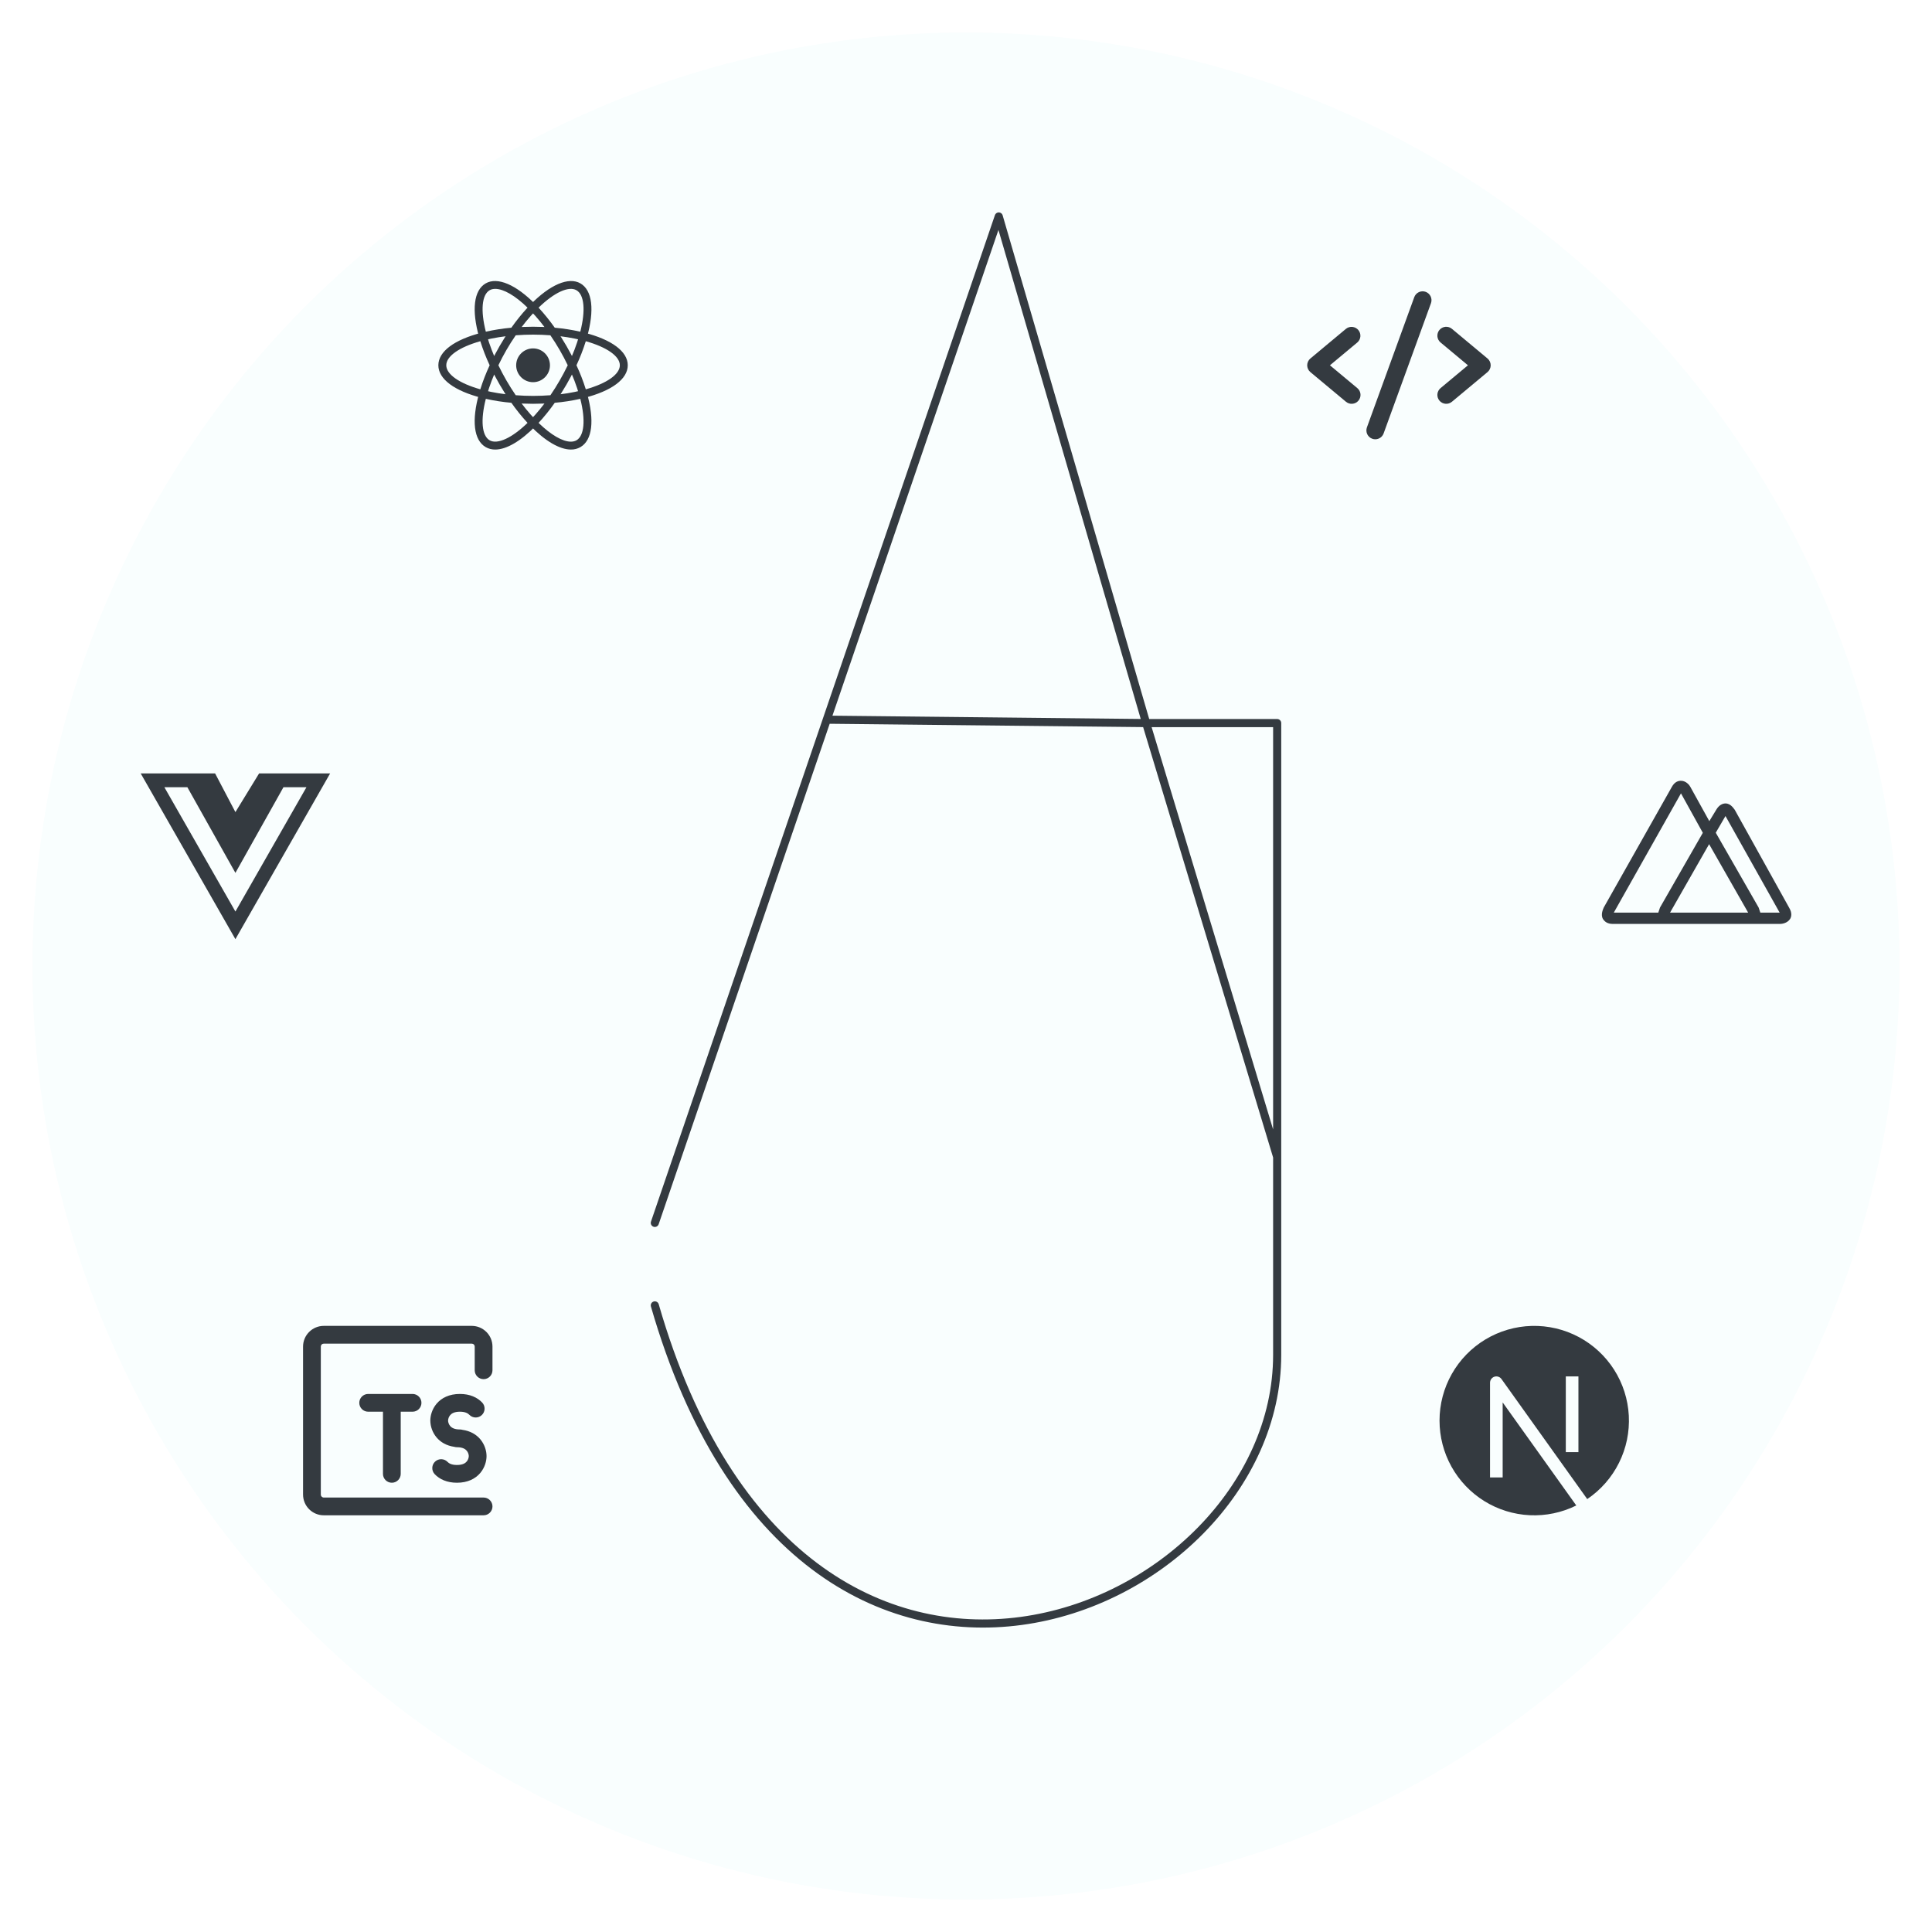 <svg width="238" height="238" viewBox="0 0 238 238" fill="none" xmlns="http://www.w3.org/2000/svg">
<g filter="url(#filter0_d_148_352)">
<circle cx="119" cy="115" r="115" fill="#F9FEFE"/>
</g>
<path d="M80.667 150.647L101.851 88.657M157.333 142.517L141.193 89.075M141.193 89.075L123.035 26.667L101.851 88.657M141.193 89.075L101.851 88.657M141.193 89.075H157.333V166.906C157.333 199.426 98.825 223.815 80.667 160.809" stroke="#343A40" stroke-linecap="round" stroke-linejoin="round"/>
<path d="M167.2 42.194L163.833 45L167.2 47.805C167.312 47.897 167.404 48.01 167.472 48.137C167.54 48.264 167.582 48.404 167.596 48.548C167.609 48.691 167.595 48.837 167.552 48.974C167.509 49.112 167.44 49.24 167.347 49.351C167.255 49.462 167.141 49.554 167.014 49.621C166.886 49.688 166.746 49.728 166.602 49.741C166.458 49.754 166.313 49.737 166.176 49.694C166.038 49.65 165.91 49.579 165.8 49.486L161.425 45.84C161.302 45.738 161.203 45.609 161.135 45.464C161.067 45.319 161.031 45.16 161.031 45C161.031 44.84 161.067 44.681 161.135 44.536C161.203 44.391 161.302 44.262 161.425 44.16L165.8 40.514C166.023 40.331 166.31 40.243 166.597 40.271C166.884 40.298 167.149 40.438 167.334 40.66C167.519 40.881 167.608 41.167 167.583 41.455C167.558 41.742 167.42 42.008 167.2 42.194ZM183.242 44.16L178.867 40.514C178.757 40.42 178.629 40.35 178.492 40.306C178.354 40.262 178.209 40.246 178.065 40.259C177.921 40.271 177.781 40.312 177.654 40.379C177.526 40.446 177.412 40.538 177.32 40.648C177.227 40.759 177.158 40.888 177.115 41.026C177.073 41.163 177.058 41.308 177.071 41.452C177.085 41.596 177.127 41.735 177.195 41.863C177.263 41.99 177.355 42.103 177.467 42.194L180.834 45L177.467 47.805C177.355 47.897 177.263 48.01 177.195 48.137C177.127 48.264 177.085 48.404 177.071 48.548C177.058 48.691 177.073 48.837 177.115 48.974C177.158 49.112 177.227 49.24 177.32 49.351C177.412 49.462 177.526 49.554 177.654 49.621C177.781 49.688 177.921 49.728 178.065 49.741C178.209 49.754 178.354 49.737 178.492 49.694C178.629 49.65 178.757 49.579 178.867 49.486L183.242 45.84C183.365 45.738 183.464 45.609 183.532 45.464C183.6 45.319 183.636 45.16 183.636 45C183.636 44.84 183.6 44.681 183.532 44.536C183.464 44.391 183.365 44.262 183.242 44.16ZM175.624 35.951C175.489 35.902 175.346 35.88 175.202 35.886C175.058 35.892 174.918 35.927 174.787 35.988C174.657 36.049 174.54 36.134 174.443 36.24C174.346 36.346 174.271 36.47 174.222 36.605L168.389 52.647C168.29 52.92 168.303 53.22 168.426 53.483C168.549 53.746 168.771 53.949 169.043 54.048C169.163 54.092 169.289 54.115 169.417 54.114C169.641 54.115 169.861 54.045 170.044 53.917C170.228 53.788 170.368 53.605 170.445 53.395L176.278 37.353C176.327 37.218 176.349 37.074 176.343 36.931C176.337 36.787 176.302 36.647 176.241 36.516C176.181 36.386 176.095 36.269 175.989 36.172C175.883 36.075 175.759 36 175.624 35.951Z" fill="#343A40"/>
<g clip-path="url(#clip0_148_352)">
<path d="M35.916 95.278H31.917L29 100.042L26.5 95.278H17.333L29 115.694L40.667 95.278H35.916ZM20.25 96.979H23.083L29 107.528L34.917 96.979H37.75L29 112.292L20.25 96.979Z" fill="#343A40"/>
</g>
<g clip-path="url(#clip1_148_352)">
<path d="M65.667 42.919C64.52 42.919 63.586 43.853 63.586 45C63.586 46.147 64.52 47.081 65.667 47.081C66.814 47.081 67.748 46.147 67.748 45C67.748 43.853 66.814 42.919 65.667 42.919ZM59.841 49.136L59.381 49.022C55.963 48.156 54 46.69 54 44.996C54 43.303 55.964 41.837 59.381 40.971L59.841 40.857L59.97 41.313C60.316 42.506 60.76 43.67 61.295 44.791L61.394 44.996L61.295 45.205C60.759 46.326 60.315 47.49 59.97 48.684L59.841 49.136ZM59.169 42.034C56.571 42.763 54.976 43.883 54.976 44.996C54.976 46.11 56.572 47.225 59.169 47.959C59.487 46.947 59.872 45.958 60.32 44.996C59.871 44.035 59.487 43.046 59.169 42.034ZM71.493 49.136L71.364 48.68C71.017 47.487 70.574 46.325 70.038 45.205L69.94 44.996L70.038 44.788C70.575 43.667 71.018 42.503 71.364 41.309L71.493 40.857L71.952 40.971C75.37 41.837 77.333 43.303 77.333 44.996C77.333 46.69 75.37 48.156 71.952 49.022L71.493 49.136ZM71.014 44.996C71.463 45.957 71.847 46.947 72.164 47.959C74.766 47.226 76.357 46.11 76.357 44.996C76.357 43.883 74.762 42.767 72.164 42.034C71.845 43.045 71.461 44.035 71.014 44.996ZM59.161 42.03L59.032 41.574C58.071 38.187 58.363 35.756 59.833 34.909C61.276 34.077 63.589 35.061 66.016 37.552L66.346 37.891L66.016 38.229C65.154 39.126 64.367 40.091 63.661 41.115L63.529 41.301L63.3 41.32C62.06 41.418 60.829 41.616 59.62 41.913L59.161 42.03ZM61.007 35.586C60.745 35.586 60.513 35.639 60.319 35.753C59.354 36.311 59.184 38.248 59.848 40.861C60.884 40.629 61.935 40.465 62.993 40.37C63.602 39.503 64.268 38.677 64.986 37.898C63.471 36.421 62.035 35.586 61.007 35.586ZM70.33 55.379C70.327 55.379 70.327 55.379 70.33 55.379C68.944 55.379 67.163 54.338 65.317 52.44L64.987 52.101L65.317 51.763C66.179 50.866 66.967 49.901 67.672 48.877L67.801 48.691L68.029 48.668C69.272 48.574 70.504 48.376 71.713 48.076L72.172 47.962L72.301 48.418C73.262 51.805 72.97 54.232 71.5 55.079C71.145 55.283 70.74 55.387 70.33 55.379ZM66.346 52.094C67.862 53.571 69.297 54.407 70.326 54.407H70.33C70.588 54.407 70.82 54.35 71.014 54.24C71.978 53.681 72.153 51.745 71.485 49.132C70.448 49.364 69.398 49.527 68.34 49.618C67.731 50.487 67.065 51.314 66.346 52.094ZM72.172 42.03L71.713 41.913C70.503 41.617 69.271 41.419 68.029 41.32L67.801 41.301L67.672 41.115C66.967 40.091 66.179 39.126 65.317 38.229L64.987 37.891L65.317 37.552C67.744 35.061 70.057 34.077 71.5 34.909C72.97 35.756 73.262 38.187 72.301 41.574L72.172 42.03ZM68.341 40.37C69.398 40.465 70.449 40.628 71.485 40.861C72.154 38.248 71.979 36.31 71.014 35.753C70.053 35.199 68.246 36.049 66.347 37.899C67.064 38.679 67.729 39.505 68.341 40.371V40.37ZM61.007 55.379C60.596 55.386 60.19 55.284 59.833 55.079C58.363 54.233 58.071 51.805 59.032 48.418L59.161 47.963L59.62 48.076C60.745 48.361 61.983 48.558 63.3 48.669L63.529 48.692L63.658 48.878C64.363 49.902 65.15 50.867 66.012 51.764L66.343 52.102L66.012 52.44C64.17 54.339 62.389 55.38 61.007 55.38V55.379ZM59.849 49.132C59.18 51.745 59.355 53.682 60.32 54.24C61.281 54.787 63.085 53.944 64.987 52.094C64.269 51.314 63.603 50.486 62.993 49.618C61.935 49.526 60.885 49.365 59.849 49.132ZM65.667 49.743C64.865 49.743 64.045 49.709 63.221 49.64L62.993 49.621L62.86 49.432C62.395 48.763 61.958 48.075 61.55 47.37C61.141 46.664 60.762 45.942 60.414 45.205L60.316 44.996L60.414 44.788C61.112 43.314 61.93 41.9 62.86 40.561L62.993 40.371L63.221 40.352C64.849 40.215 66.485 40.215 68.112 40.352L68.341 40.371L68.473 40.561C69.405 41.899 70.223 43.313 70.919 44.788L71.017 44.996L70.919 45.205C70.224 46.68 69.406 48.094 68.473 49.432L68.341 49.621L68.112 49.64C67.299 49.709 66.483 49.743 65.667 49.743ZM63.532 48.687C64.968 48.797 66.365 48.797 67.805 48.687C68.607 47.512 69.321 46.278 69.939 44.996C69.323 43.711 68.609 42.477 67.801 41.304C66.38 41.194 64.953 41.194 63.532 41.304C62.724 42.477 62.009 43.711 61.395 44.996C62.013 46.279 62.727 47.513 63.532 48.687Z" fill="#343A40"/>
</g>
<g clip-path="url(#clip2_148_352)">
<path fill-rule="evenodd" clip-rule="evenodd" d="M177.333 175.001C177.333 172.987 177.854 171.009 178.846 169.256C179.837 167.504 181.265 166.038 182.99 165.001C184.716 163.964 186.68 163.391 188.693 163.338C190.705 163.285 192.697 163.754 194.475 164.699C196.252 165.643 197.755 167.032 198.838 168.73C199.92 170.427 200.544 172.376 200.65 174.386C200.756 176.397 200.341 178.4 199.443 180.202C198.546 182.004 197.197 183.543 195.529 184.67L184.966 169.883C184.871 169.749 184.735 169.648 184.578 169.596C184.422 169.545 184.253 169.544 184.096 169.594C183.939 169.644 183.803 169.743 183.705 169.876C183.608 170.009 183.556 170.169 183.555 170.334V182.001H185.111V172.761L194.18 185.457C192.401 186.339 190.427 186.751 188.443 186.657C186.46 186.562 184.534 185.963 182.847 184.916C181.161 183.869 179.769 182.409 178.804 180.674C177.839 178.939 177.333 176.986 177.333 175.001ZM192.889 178.889V169.556H194.444V178.889H192.889Z" fill="#343A40"/>
</g>
<g clip-path="url(#clip3_148_352)">
<path d="M204.491 113.198L204.439 113.094C204.336 112.887 204.336 112.68 204.388 112.422H198.802L207.077 97.734L210.543 103.992L211.68 103.164L208.215 96.906C208.164 96.802 207.75 96.182 207.077 96.182C206.767 96.182 206.302 96.285 205.94 96.958L197.561 111.801C197.509 111.956 197.147 112.629 197.458 113.198C197.664 113.508 197.975 113.818 198.699 113.818H205.733C205.009 113.818 204.647 113.508 204.491 113.198H204.491ZM220.421 111.853L213.697 99.751C213.594 99.647 213.232 98.975 212.559 98.975C212.249 98.975 211.784 99.13 211.422 99.75L210.542 101.198V103.991L212.559 100.526L219.231 112.422H216.697C216.739 112.668 216.703 112.921 216.594 113.146L216.542 113.197C216.232 113.766 215.456 113.818 215.352 113.818H219.283C219.438 113.818 220.162 113.766 220.524 113.197C220.679 112.939 220.783 112.473 220.421 111.853ZM216.749 113.198V113.146L216.801 113.043C216.852 112.836 216.904 112.629 216.852 112.422L216.645 111.801L211.37 102.595L210.594 101.199H210.542L209.766 102.595L204.491 111.801L204.284 112.422C204.234 112.685 204.27 112.957 204.388 113.198C204.595 113.508 204.905 113.818 205.629 113.818H215.456C215.611 113.818 216.387 113.767 216.749 113.198ZM210.542 103.991L215.352 112.422H205.732L210.542 103.991Z" fill="#343A40"/>
</g>
<g clip-path="url(#clip4_148_352)">
<path d="M37.333 165.885C37.333 164.477 38.477 163.333 39.885 163.333H58.114C59.523 163.333 60.667 164.477 60.667 165.885V168.802C60.667 169.092 60.551 169.37 60.346 169.576C60.141 169.781 59.863 169.896 59.573 169.896C59.283 169.896 59.005 169.781 58.799 169.576C58.594 169.37 58.479 169.092 58.479 168.802V165.885C58.479 165.789 58.441 165.696 58.372 165.628C58.304 165.559 58.211 165.521 58.114 165.521H39.885C39.789 165.521 39.696 165.559 39.627 165.628C39.559 165.696 39.521 165.789 39.521 165.885V184.115C39.521 184.316 39.684 184.479 39.885 184.479H59.573C59.863 184.479 60.141 184.594 60.346 184.8C60.551 185.005 60.667 185.283 60.667 185.573C60.667 185.863 60.551 186.141 60.346 186.346C60.141 186.551 59.863 186.667 59.573 186.667H39.885C39.209 186.667 38.559 186.398 38.081 185.919C37.602 185.441 37.333 184.791 37.333 184.115V165.885ZM44.26 172.813C44.26 172.522 44.376 172.244 44.581 172.039C44.786 171.834 45.064 171.719 45.354 171.719H50.823C51.113 171.719 51.391 171.834 51.596 172.039C51.801 172.244 51.917 172.522 51.917 172.813C51.917 173.103 51.801 173.381 51.596 173.586C51.391 173.791 51.113 173.906 50.823 173.906H49.364V181.563C49.364 181.853 49.249 182.131 49.044 182.336C48.839 182.541 48.561 182.656 48.271 182.656C47.981 182.656 47.703 182.541 47.497 182.336C47.292 182.131 47.177 181.853 47.177 181.563V173.906H45.354C45.064 173.906 44.786 173.791 44.581 173.586C44.376 173.381 44.26 173.103 44.26 172.813ZM53.777 172.929C54.387 172.203 55.345 171.719 56.656 171.719C57.874 171.719 58.793 172.136 59.412 172.791C59.605 173.003 59.706 173.282 59.695 173.567C59.684 173.853 59.561 174.123 59.353 174.32C59.145 174.516 58.868 174.624 58.582 174.619C58.296 174.613 58.024 174.497 57.823 174.293C57.662 174.124 57.342 173.906 56.656 173.906C55.927 173.906 55.606 174.151 55.452 174.337C55.297 174.524 55.208 174.757 55.198 175C55.198 175.152 55.261 175.438 55.452 175.664C55.608 175.849 55.925 176.094 56.656 176.094C56.767 176.094 56.873 176.11 56.974 176.14C57.941 176.278 58.672 176.709 59.17 177.304C59.745 177.99 59.937 178.798 59.937 179.375C59.937 179.953 59.745 180.76 59.17 181.446C58.561 182.172 57.603 182.656 56.292 182.656C55.074 182.656 54.155 182.239 53.535 181.584C53.343 181.372 53.242 181.094 53.253 180.808C53.264 180.522 53.387 180.252 53.595 180.055C53.803 179.859 54.079 179.751 54.365 179.757C54.651 179.762 54.924 179.879 55.125 180.082C55.285 180.252 55.606 180.469 56.292 180.469C57.021 180.469 57.342 180.224 57.496 180.039C57.651 179.851 57.74 179.618 57.75 179.375C57.75 179.223 57.687 178.938 57.496 178.712C57.34 178.526 57.022 178.281 56.292 178.281C56.184 178.282 56.077 178.266 55.974 178.235C55.007 178.096 54.276 177.666 53.777 177.071C53.291 176.489 53.021 175.758 53.01 175C53.01 174.423 53.203 173.615 53.777 172.929Z" fill="#343A40"/>
</g>
<defs>
<filter id="filter0_d_148_352" x="0" y="0" width="238" height="238" filterUnits="userSpaceOnUse" color-interpolation-filters="sRGB">
<feFlood flood-opacity="0" result="BackgroundImageFix"/>
<feColorMatrix in="SourceAlpha" type="matrix" values="0 0 0 0 0 0 0 0 0 0 0 0 0 0 0 0 0 0 127 0" result="hardAlpha"/>
<feOffset dy="4"/>
<feGaussianBlur stdDeviation="2"/>
<feComposite in2="hardAlpha" operator="out"/>
<feColorMatrix type="matrix" values="0 0 0 0 0 0 0 0 0 0 0 0 0 0 0 0 0 0 0.25 0"/>
<feBlend mode="normal" in2="BackgroundImageFix" result="effect1_dropShadow_148_352"/>
<feBlend mode="normal" in="SourceGraphic" in2="effect1_dropShadow_148_352" result="shape"/>
</filter>
<clipPath id="clip0_148_352">
<rect width="23.333" height="23.333" fill="white" transform="translate(17.333 93.333)"/>
</clipPath>
<clipPath id="clip1_148_352">
<rect width="23.333" height="23.333" fill="white" transform="translate(54 33.333)"/>
</clipPath>
<clipPath id="clip2_148_352">
<rect width="23.333" height="23.333" fill="white" transform="translate(177.333 163.333)"/>
</clipPath>
<clipPath id="clip3_148_352">
<rect width="23.333" height="23.333" fill="white" transform="translate(197.333 93.333)"/>
</clipPath>
<clipPath id="clip4_148_352">
<rect width="23.333" height="23.333" fill="white" transform="translate(37.333 163.333)"/>
</clipPath>
</defs>
</svg>

